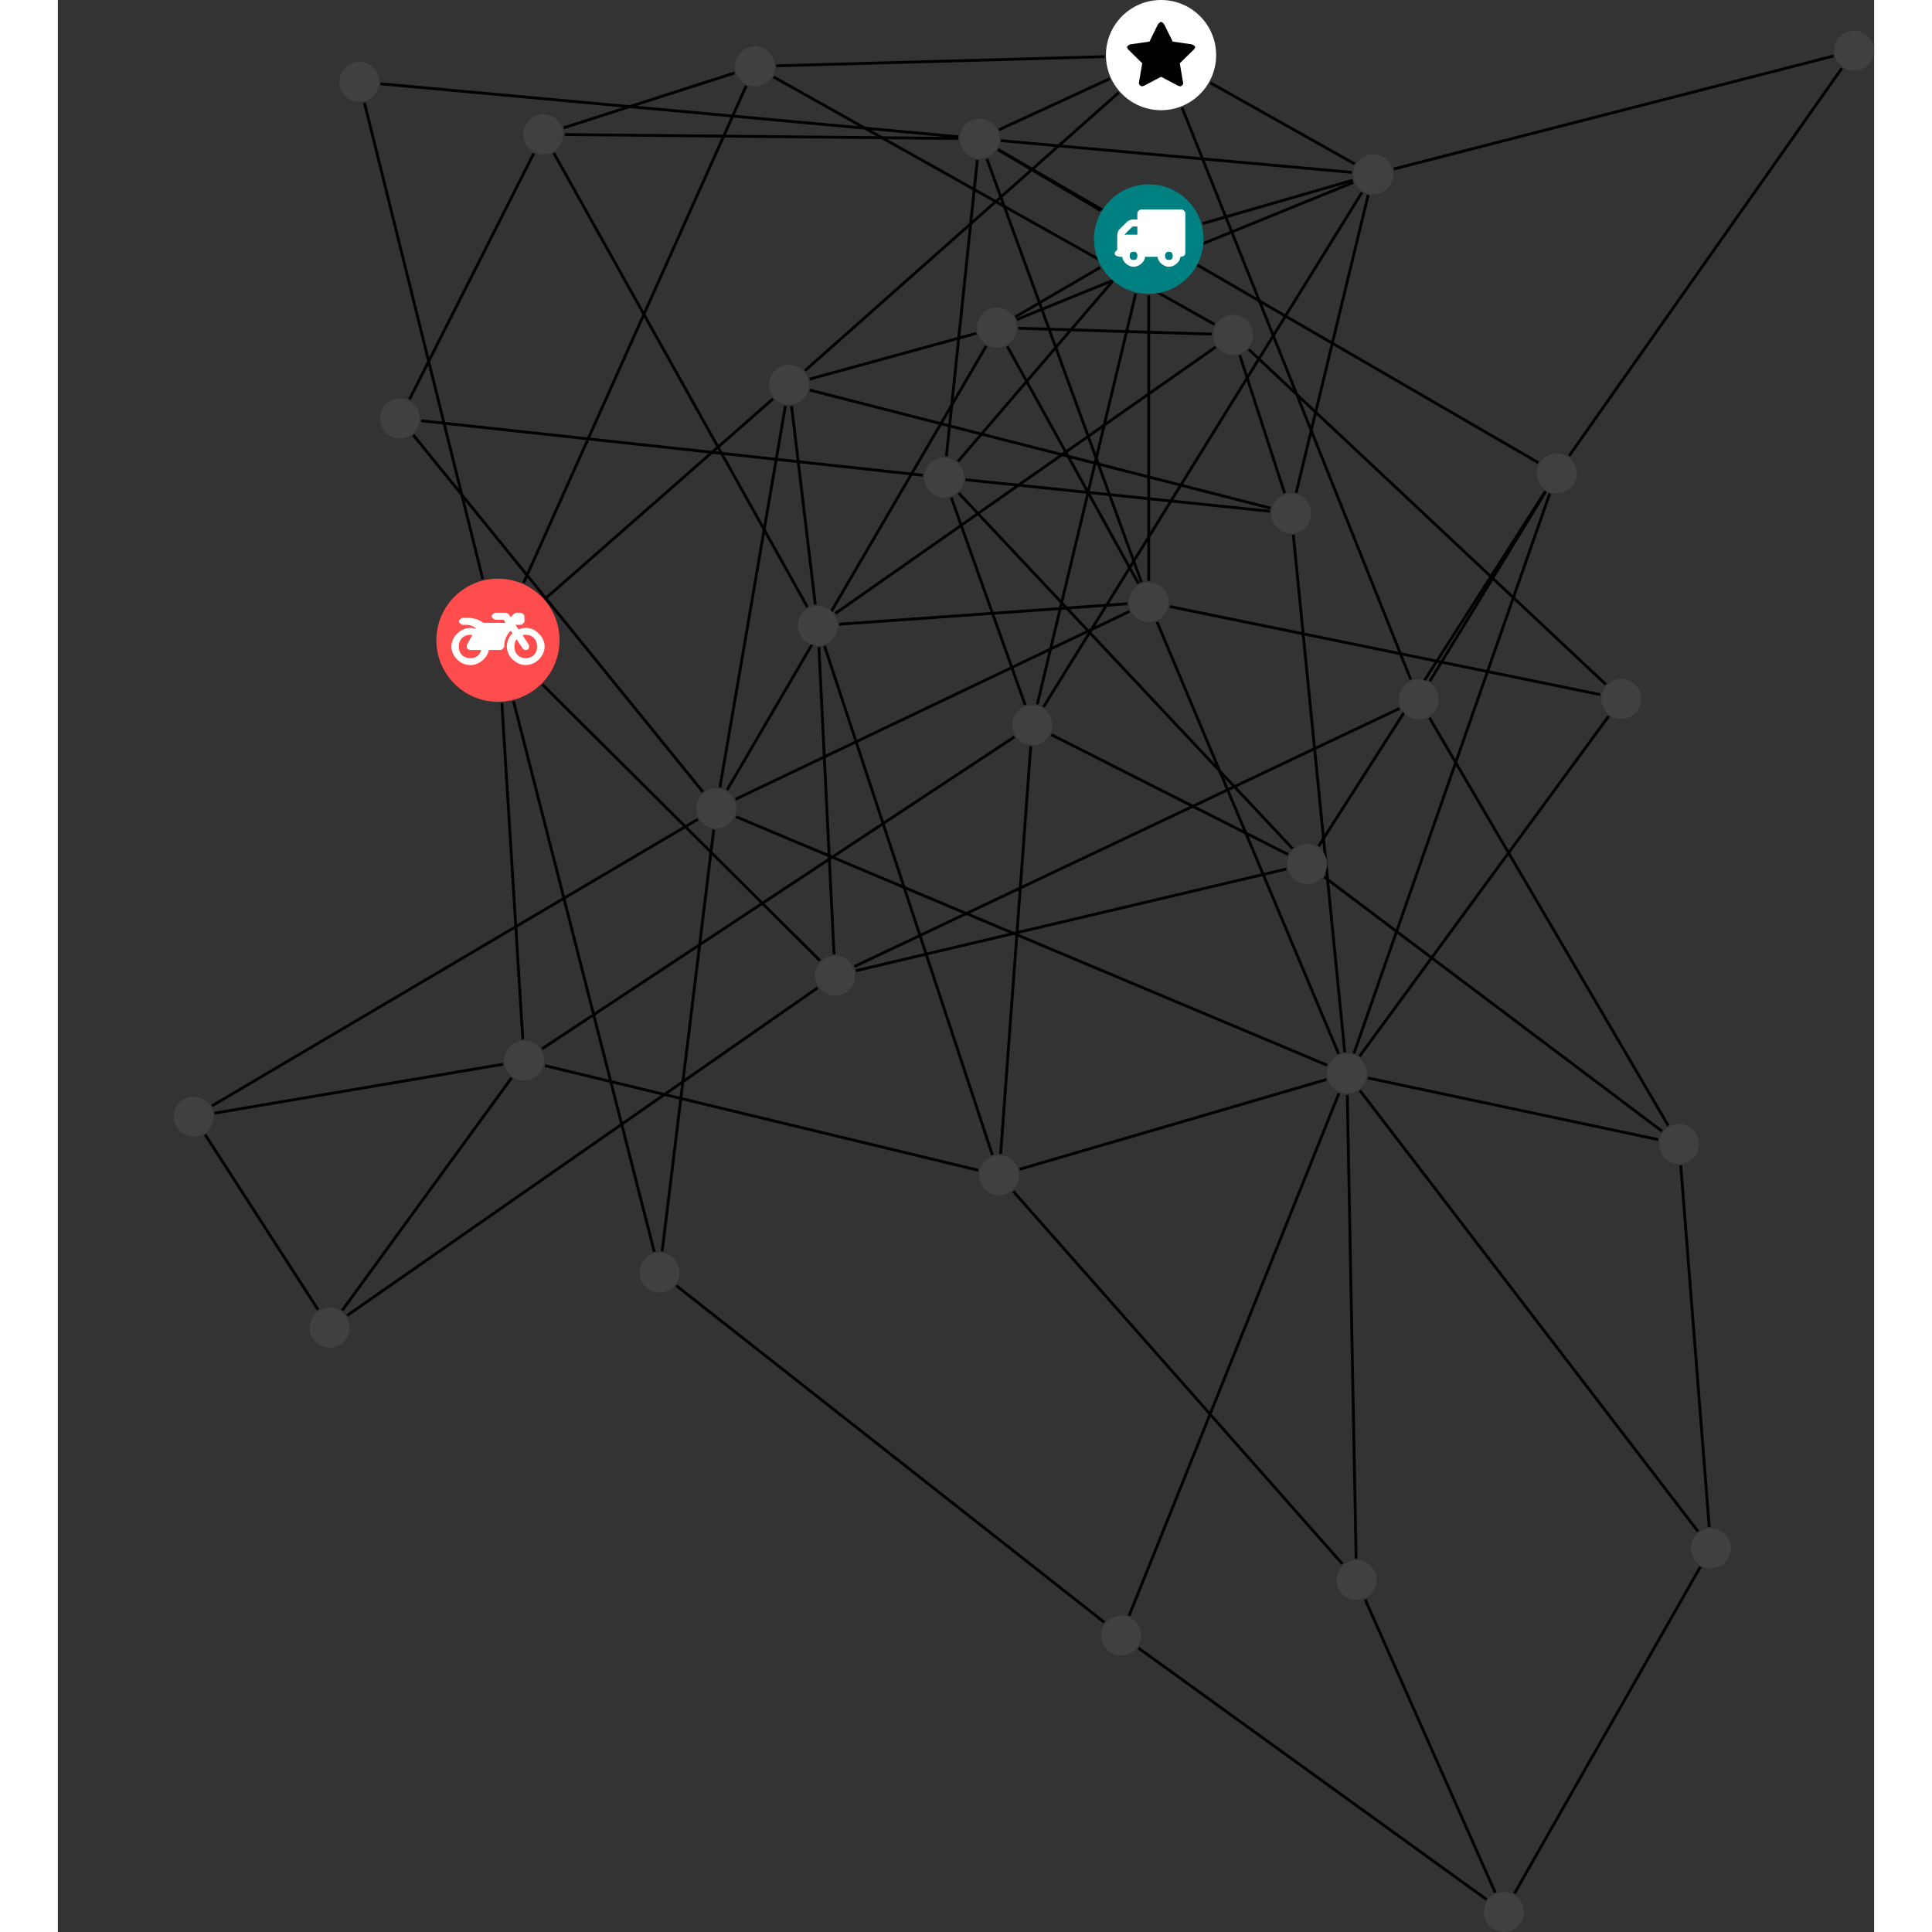 <?xml version="1.0" encoding="UTF-8"?>
<svg xmlns="http://www.w3.org/2000/svg" xmlns:xlink="http://www.w3.org/1999/xlink" width="272.627pt" height="272.627pt" viewBox="-16.332 0.000 256.295 272.627" version="1.1">
<rect x="-16.332" y="0.000" width="256.295" height="272.627" fill="#333333" stroke="none"/>
<defs>
<g>
<symbol overflow="visible" id="glyph0-0">
<path style="stroke:none;" d="M 1.422 -0.75 L 1.422 -7.922 L 3.562 -7.922 L 3.562 -0.891 L 1.422 -0.891 Z M 0.625 0 L 4.531 0 L 4.531 -8.812 L 0.438 -8.812 L 0.438 0 Z M 0.625 0 "/>
</symbol>
<symbol overflow="visible" id="glyph0-1">
<path style="stroke:none;" d="M 3.375 -0.844 C 3.375 -0.453 3.234 -0.266 2.844 -0.266 C 2.469 -0.266 2.297 -0.453 2.297 -0.844 C 2.297 -1.219 2.469 -1.422 2.844 -1.422 C 3.234 -1.422 3.375 -1.219 3.375 -0.844 Z M 1.594 -3.688 L 1.594 -3.859 C 1.594 -3.875 1.578 -3.875 1.594 -3.891 L 2.688 -4.969 C 2.703 -5 2.656 -4.984 2.688 -4.984 L 3.375 -4.984 L 3.375 -3.828 L 1.594 -3.828 Z M 8.359 -0.844 C 8.359 -0.453 8.219 -0.266 7.828 -0.266 C 7.453 -0.266 7.281 -0.453 7.281 -0.844 C 7.281 -1.219 7.453 -1.422 7.828 -1.422 C 8.219 -1.422 8.359 -1.219 8.359 -0.844 Z M 10.141 -6.891 C 10.141 -7.094 9.812 -7.391 9.609 -7.391 L 3.922 -7.391 C 3.719 -7.391 3.375 -7.094 3.375 -6.891 L 3.375 -5.969 L 2.672 -5.969 C 2.469 -5.969 2.078 -5.812 1.938 -5.672 L 0.844 -4.578 C 0.531 -4.266 0.531 -3.734 0.531 -3.328 L 0.531 -1.688 C 0.516 -1.688 0.172 -1.391 0.172 -1.203 C 0.172 -0.781 0.781 -0.703 1.062 -0.703 L 1.25 -0.703 C 1.25 -0.047 2.062 0.703 2.844 0.703 C 3.641 0.703 4.453 -0.047 4.453 -0.703 L 6.234 -0.703 C 6.234 -0.047 7.047 0.703 7.828 0.703 C 8.625 0.703 9.438 -0.047 9.438 -0.703 C 9.547 -0.703 10.141 -0.781 10.141 -1.203 Z M 10.141 -6.891 "/>
</symbol>
<symbol overflow="visible" id="glyph0-2">
<path style="stroke:none;" d="M 12.969 -2.906 C 12.844 -3.984 11.859 -5.016 10.781 -5.219 C 10.234 -5.328 9.703 -5.219 9.328 -5.031 L 8.875 -5.688 L 9.609 -5.688 C 9.812 -5.688 10.141 -5.984 10.141 -6.188 L 10.141 -6.891 C 10.141 -7.094 9.812 -7.391 9.609 -7.391 L 9.047 -7.391 C 8.969 -7.391 8.734 -7.312 8.656 -7.25 L 8.188 -6.766 L 7.891 -7.203 C 7.828 -7.281 7.594 -7.391 7.484 -7.391 L 6.078 -7.391 C 5.906 -7.391 5.547 -7.125 5.516 -6.953 C 5.484 -6.734 5.828 -6.406 6.047 -6.406 L 7.188 -6.406 L 7.484 -5.969 L 4.344 -5.969 C 4.141 -6.125 3.375 -6.672 2.141 -6.672 L 1.422 -6.672 C 1.219 -6.672 0.891 -6.375 0.891 -6.188 C 0.891 -5.984 1.219 -5.688 1.422 -5.688 L 1.781 -5.688 C 2.484 -5.688 2.906 -5.516 3.281 -5.188 L 3.25 -5.141 C 3.078 -5.188 2.797 -5.25 2.5 -5.25 C 1.109 -5.25 -0.172 -4 -0.172 -2.625 C -0.172 -1.25 1.109 0 2.5 0 C 3.75 0 4.953 -1.062 5.109 -2.141 L 6.766 -2.141 C 6.969 -2.141 7.281 -2.438 7.281 -2.625 C 7.281 -3.609 7.688 -4.391 8.219 -4.844 L 8.453 -4.5 C 7.969 -4.062 7.578 -3.203 7.672 -2.359 C 7.781 -1.172 8.969 -0.094 10.141 -0.016 C 11.703 0.094 13.156 -1.344 12.969 -2.906 Z M 2.5 -0.984 C 1.516 -0.984 0.875 -1.641 0.875 -2.625 C 0.875 -3.594 1.516 -4.281 2.5 -4.281 C 2.672 -4.281 2.844 -4.234 2.781 -4.25 L 2.047 -2.891 C 2 -2.781 2 -2.469 2.047 -2.359 C 2.125 -2.25 2.375 -2.141 2.5 -2.141 L 4.031 -2.141 C 3.891 -1.453 3.344 -0.984 2.5 -0.984 Z M 10.328 -0.984 C 9.344 -0.984 8.719 -1.641 8.719 -2.625 C 8.719 -3.109 8.859 -3.469 9.031 -3.641 L 9.906 -2.328 C 9.969 -2.219 10.203 -2.141 10.328 -2.141 C 10.391 -2.141 10.594 -2.188 10.641 -2.234 C 10.812 -2.344 10.844 -2.75 10.734 -2.922 L 9.875 -4.219 C 9.859 -4.219 10.094 -4.281 10.328 -4.281 C 11.297 -4.281 11.922 -3.594 11.922 -2.625 C 11.922 -1.641 11.297 -0.984 10.328 -0.984 Z M 10.328 -0.984 "/>
</symbol>
<symbol overflow="visible" id="glyph0-3">
<path style="stroke:none;" d="M 9.438 -5.078 C 9.438 -5.25 9.078 -5.453 8.938 -5.469 L 6.266 -5.859 L 5.078 -8.266 C 5.031 -8.375 4.75 -8.641 4.625 -8.641 C 4.5 -8.641 4.234 -8.375 4.172 -8.266 L 2.984 -5.859 L 0.312 -5.469 C 0.172 -5.453 -0.172 -5.25 -0.172 -5.078 C -0.172 -4.969 -0.062 -4.781 0.016 -4.719 L 1.969 -2.797 L 1.5 -0.062 C 1.5 -0.016 1.5 0.016 1.5 0.047 C 1.5 0.203 1.75 0.453 1.906 0.453 C 1.984 0.453 2.188 0.406 2.25 0.359 L 4.625 -0.891 L 7 0.359 C 7.062 0.406 7.266 0.453 7.344 0.453 C 7.5 0.453 7.75 0.203 7.75 0.047 C 7.75 0.016 7.75 -0.016 7.734 -0.062 L 7.266 -2.797 L 9.234 -4.719 C 9.297 -4.781 9.438 -4.969 9.438 -5.078 Z M 9.438 -5.078 "/>
</symbol>
</g>
<clipPath id="clip1">
  <path d="M 191 3 L 239.965 3 L 239.965 70 L 191 70 Z M 191 3 "/>
</clipPath>
<clipPath id="clip2">
  <path d="M 166 2 L 239.965 2 L 239.965 30 L 166 30 Z M 166 2 "/>
</clipPath>
<clipPath id="clip3">
  <path d="M 162 220 L 193 220 L 193 272.629 L 162 272.629 Z M 162 220 "/>
</clipPath>
<clipPath id="clip4">
  <path d="M 130 226 L 191 226 L 191 272.629 L 130 272.629 Z M 130 226 "/>
</clipPath>
<clipPath id="clip5">
  <path d="M 183 215 L 222 215 L 222 272.629 L 183 272.629 Z M 183 215 "/>
</clipPath>
<clipPath id="clip6">
  <path d="M 234 4 L 239.965 4 L 239.965 10 L 234 10 Z M 234 4 "/>
</clipPath>
<clipPath id="clip7">
  <path d="M 184 266 L 191 266 L 191 272.629 L 184 272.629 Z M 184 266 "/>
</clipPath>
</defs>
<g id="surface1">
<path style="fill:none;stroke-width:0.399;stroke-linecap:butt;stroke-linejoin:miter;stroke:rgb(0%,0%,0%);stroke-opacity:1;stroke-miterlimit:10;" d="M 0.001 -7.93 L 0.001 -48.223 " transform="matrix(1,0,0,-1,137.604,33.742)"/>
<path style="fill:none;stroke-width:0.399;stroke-linecap:butt;stroke-linejoin:miter;stroke:rgb(0%,0%,0%);stroke-opacity:1;stroke-miterlimit:10;" d="M -1.846 -7.711 L -15.725 -65.633 " transform="matrix(1,0,0,-1,137.604,33.742)"/>
<path style="fill:none;stroke-width:0.399;stroke-linecap:butt;stroke-linejoin:miter;stroke:rgb(0%,0%,0%);stroke-opacity:1;stroke-miterlimit:10;" d="M -5.163 -6.016 L -26.905 -31.356 " transform="matrix(1,0,0,-1,137.604,33.742)"/>
<path style="fill:none;stroke-width:0.399;stroke-linecap:butt;stroke-linejoin:miter;stroke:rgb(0%,0%,0%);stroke-opacity:1;stroke-miterlimit:10;" d="M -6.819 4.047 L -21.284 12.629 " transform="matrix(1,0,0,-1,137.604,33.742)"/>
<path style="fill:none;stroke-width:0.399;stroke-linecap:butt;stroke-linejoin:miter;stroke:rgb(0%,0%,0%);stroke-opacity:1;stroke-miterlimit:10;" d="M -6.85 -3.992 L -18.815 -10.973 " transform="matrix(1,0,0,-1,137.604,33.742)"/>
<path style="fill:none;stroke-width:0.399;stroke-linecap:butt;stroke-linejoin:miter;stroke:rgb(0%,0%,0%);stroke-opacity:1;stroke-miterlimit:10;" d="M 7.619 2.199 L 28.767 8.308 " transform="matrix(1,0,0,-1,137.604,33.742)"/>
<path style="fill:none;stroke-width:0.399;stroke-linecap:butt;stroke-linejoin:miter;stroke:rgb(0%,0%,0%);stroke-opacity:1;stroke-miterlimit:10;" d="M 12.841 -16.367 L 19.166 -35.84 " transform="matrix(1,0,0,-1,137.604,33.742)"/>
<path style="fill:none;stroke-width:0.399;stroke-linecap:butt;stroke-linejoin:miter;stroke:rgb(0%,0%,0%);stroke-opacity:1;stroke-miterlimit:10;" d="M 14.111 -15.563 L 64.482 -62.821 " transform="matrix(1,0,0,-1,137.604,33.742)"/>
<path style="fill:none;stroke-width:0.399;stroke-linecap:butt;stroke-linejoin:miter;stroke:rgb(0%,0%,0%);stroke-opacity:1;stroke-miterlimit:10;" d="M 9.275 -12.024 L -52.944 22.89 " transform="matrix(1,0,0,-1,137.604,33.742)"/>
<path style="fill:none;stroke-width:0.399;stroke-linecap:butt;stroke-linejoin:miter;stroke:rgb(0%,0%,0%);stroke-opacity:1;stroke-miterlimit:10;" d="M 9.439 -15.231 L -44.221 -52.824 " transform="matrix(1,0,0,-1,137.604,33.742)"/>
<path style="fill:none;stroke-width:0.399;stroke-linecap:butt;stroke-linejoin:miter;stroke:rgb(0%,0%,0%);stroke-opacity:1;stroke-miterlimit:10;" d="M 8.892 -13.406 L -18.405 -12.582 " transform="matrix(1,0,0,-1,137.604,33.742)"/>
<path style="fill:none;stroke-width:0.399;stroke-linecap:butt;stroke-linejoin:miter;stroke:rgb(0%,0%,0%);stroke-opacity:1;stroke-miterlimit:10;" d="M -110.682 19.262 L -93.979 -47.977 " transform="matrix(1,0,0,-1,137.604,33.742)"/>
<path style="fill:none;stroke-width:0.399;stroke-linecap:butt;stroke-linejoin:miter;stroke:rgb(0%,0%,0%);stroke-opacity:1;stroke-miterlimit:10;" d="M -108.405 21.918 L -26.881 14.445 " transform="matrix(1,0,0,-1,137.604,33.742)"/>
<path style="fill:none;stroke-width:0.399;stroke-linecap:butt;stroke-linejoin:miter;stroke:rgb(0%,0%,0%);stroke-opacity:1;stroke-miterlimit:10;" d="M -85.538 -62.871 L -46.405 -101.805 " transform="matrix(1,0,0,-1,137.604,33.742)"/>
<path style="fill:none;stroke-width:0.399;stroke-linecap:butt;stroke-linejoin:miter;stroke:rgb(0%,0%,0%);stroke-opacity:1;stroke-miterlimit:10;" d="M -89.635 -65.215 L -69.776 -142.899 " transform="matrix(1,0,0,-1,137.604,33.742)"/>
<path style="fill:none;stroke-width:0.399;stroke-linecap:butt;stroke-linejoin:miter;stroke:rgb(0%,0%,0%);stroke-opacity:1;stroke-miterlimit:10;" d="M -91.284 -65.473 L -88.327 -112.91 " transform="matrix(1,0,0,-1,137.604,33.742)"/>
<path style="fill:none;stroke-width:0.399;stroke-linecap:butt;stroke-linejoin:miter;stroke:rgb(0%,0%,0%);stroke-opacity:1;stroke-miterlimit:10;" d="M -85.159 -50.742 L -53.03 -22.543 " transform="matrix(1,0,0,-1,137.604,33.742)"/>
<path style="fill:none;stroke-width:0.399;stroke-linecap:butt;stroke-linejoin:miter;stroke:rgb(0%,0%,0%);stroke-opacity:1;stroke-miterlimit:10;" d="M -88.206 -48.492 L -56.811 21.613 " transform="matrix(1,0,0,-1,137.604,33.742)"/>
<path style="fill:none;stroke-width:0.399;stroke-linecap:butt;stroke-linejoin:miter;stroke:rgb(0%,0%,0%);stroke-opacity:1;stroke-miterlimit:10;" d="M -133.151 -126.375 L -117.221 -151.074 " transform="matrix(1,0,0,-1,137.604,33.742)"/>
<path style="fill:none;stroke-width:0.399;stroke-linecap:butt;stroke-linejoin:miter;stroke:rgb(0%,0%,0%);stroke-opacity:1;stroke-miterlimit:10;" d="M -131.811 -123.332 L -91.116 -116.43 " transform="matrix(1,0,0,-1,137.604,33.742)"/>
<path style="fill:none;stroke-width:0.399;stroke-linecap:butt;stroke-linejoin:miter;stroke:rgb(0%,0%,0%);stroke-opacity:1;stroke-miterlimit:10;" d="M -132.186 -122.305 L -63.624 -81.867 " transform="matrix(1,0,0,-1,137.604,33.742)"/>
<path style="fill:none;stroke-width:0.399;stroke-linecap:butt;stroke-linejoin:miter;stroke:rgb(0%,0%,0%);stroke-opacity:1;stroke-miterlimit:10;" d="M 1.169 -54.02 L 26.791 -114.965 " transform="matrix(1,0,0,-1,137.604,33.742)"/>
<path style="fill:none;stroke-width:0.399;stroke-linecap:butt;stroke-linejoin:miter;stroke:rgb(0%,0%,0%);stroke-opacity:1;stroke-miterlimit:10;" d="M -2.725 -52.539 L -58.299 -79.035 " transform="matrix(1,0,0,-1,137.604,33.742)"/>
<path style="fill:none;stroke-width:0.399;stroke-linecap:butt;stroke-linejoin:miter;stroke:rgb(0%,0%,0%);stroke-opacity:1;stroke-miterlimit:10;" d="M 2.955 -51.844 L 63.724 -64.278 " transform="matrix(1,0,0,-1,137.604,33.742)"/>
<path style="fill:none;stroke-width:0.399;stroke-linecap:butt;stroke-linejoin:miter;stroke:rgb(0%,0%,0%);stroke-opacity:1;stroke-miterlimit:10;" d="M -1.034 -48.403 L -22.842 11.336 " transform="matrix(1,0,0,-1,137.604,33.742)"/>
<path style="fill:none;stroke-width:0.399;stroke-linecap:butt;stroke-linejoin:miter;stroke:rgb(0%,0%,0%);stroke-opacity:1;stroke-miterlimit:10;" d="M -3.01 -51.453 L -43.682 -54.34 " transform="matrix(1,0,0,-1,137.604,33.742)"/>
<path style="fill:none;stroke-width:0.399;stroke-linecap:butt;stroke-linejoin:miter;stroke:rgb(0%,0%,0%);stroke-opacity:1;stroke-miterlimit:10;" d="M -1.459 -48.598 L -19.963 -15.133 " transform="matrix(1,0,0,-1,137.604,33.742)"/>
<path style="fill:none;stroke-width:0.399;stroke-linecap:butt;stroke-linejoin:miter;stroke:rgb(0%,0%,0%);stroke-opacity:1;stroke-miterlimit:10;" d="M 36.974 -62.145 L 4.697 18.562 " transform="matrix(1,0,0,-1,137.604,33.742)"/>
<path style="fill:none;stroke-width:0.399;stroke-linecap:butt;stroke-linejoin:miter;stroke:rgb(0%,0%,0%);stroke-opacity:1;stroke-miterlimit:10;" d="M 39.666 -62.371 L 56.005 -35.633 " transform="matrix(1,0,0,-1,137.604,33.742)"/>
<path style="fill:none;stroke-width:0.399;stroke-linecap:butt;stroke-linejoin:miter;stroke:rgb(0%,0%,0%);stroke-opacity:1;stroke-miterlimit:10;" d="M 35.365 -66.238 L -41.538 -102.645 " transform="matrix(1,0,0,-1,137.604,33.742)"/>
<path style="fill:none;stroke-width:0.399;stroke-linecap:butt;stroke-linejoin:miter;stroke:rgb(0%,0%,0%);stroke-opacity:1;stroke-miterlimit:10;" d="M 39.619 -67.551 L 73.306 -125.09 " transform="matrix(1,0,0,-1,137.604,33.742)"/>
<path style="fill:none;stroke-width:0.399;stroke-linecap:butt;stroke-linejoin:miter;stroke:rgb(0%,0%,0%);stroke-opacity:1;stroke-miterlimit:10;" d="M -4.233 20.68 L -48.502 -18.551 " transform="matrix(1,0,0,-1,137.604,33.742)"/>
<path style="fill:none;stroke-width:0.399;stroke-linecap:butt;stroke-linejoin:miter;stroke:rgb(0%,0%,0%);stroke-opacity:1;stroke-miterlimit:10;" d="M -6.237 25.746 L -52.561 24.453 " transform="matrix(1,0,0,-1,137.604,33.742)"/>
<path style="fill:none;stroke-width:0.399;stroke-linecap:butt;stroke-linejoin:miter;stroke:rgb(0%,0%,0%);stroke-opacity:1;stroke-miterlimit:10;" d="M -5.51 22.629 L -21.135 15.433 " transform="matrix(1,0,0,-1,137.604,33.742)"/>
<path style="fill:none;stroke-width:0.399;stroke-linecap:butt;stroke-linejoin:miter;stroke:rgb(0%,0%,0%);stroke-opacity:1;stroke-miterlimit:10;" d="M 8.689 22.058 L 29.037 10.625 " transform="matrix(1,0,0,-1,137.604,33.742)"/>
<path style="fill:none;stroke-width:0.399;stroke-linecap:butt;stroke-linejoin:miter;stroke:rgb(0%,0%,0%);stroke-opacity:1;stroke-miterlimit:10;" d="M -18.948 -70.231 L -85.624 -114.262 " transform="matrix(1,0,0,-1,137.604,33.742)"/>
<path style="fill:none;stroke-width:0.399;stroke-linecap:butt;stroke-linejoin:miter;stroke:rgb(0%,0%,0%);stroke-opacity:1;stroke-miterlimit:10;" d="M -16.651 -71.578 L -20.901 -129.09 " transform="matrix(1,0,0,-1,137.604,33.742)"/>
<path style="fill:none;stroke-width:0.399;stroke-linecap:butt;stroke-linejoin:miter;stroke:rgb(0%,0%,0%);stroke-opacity:1;stroke-miterlimit:10;" d="M -17.444 -65.727 L -27.858 -36.488 " transform="matrix(1,0,0,-1,137.604,33.742)"/>
<path style="fill:none;stroke-width:0.399;stroke-linecap:butt;stroke-linejoin:miter;stroke:rgb(0%,0%,0%);stroke-opacity:1;stroke-miterlimit:10;" d="M -13.737 -69.934 L 19.654 -86.832 " transform="matrix(1,0,0,-1,137.604,33.742)"/>
<path style="fill:none;stroke-width:0.399;stroke-linecap:butt;stroke-linejoin:miter;stroke:rgb(0%,0%,0%);stroke-opacity:1;stroke-miterlimit:10;" d="M -14.842 -66.004 L 30.08 6.582 " transform="matrix(1,0,0,-1,137.604,33.742)"/>
<g clip-path="url(#clip1)" clip-rule="nonzero">
<path style="fill:none;stroke-width:0.399;stroke-linecap:butt;stroke-linejoin:miter;stroke:rgb(0%,0%,0%);stroke-opacity:1;stroke-miterlimit:10;" d="M 59.318 -30.586 L 97.806 24.121 " transform="matrix(1,0,0,-1,137.604,33.742)"/>
</g>
<path style="fill:none;stroke-width:0.399;stroke-linecap:butt;stroke-linejoin:miter;stroke:rgb(0%,0%,0%);stroke-opacity:1;stroke-miterlimit:10;" d="M 56.584 -35.906 L 28.959 -114.899 " transform="matrix(1,0,0,-1,137.604,33.742)"/>
<path style="fill:none;stroke-width:0.399;stroke-linecap:butt;stroke-linejoin:miter;stroke:rgb(0%,0%,0%);stroke-opacity:1;stroke-miterlimit:10;" d="M 54.97 -31.543 L -21.268 12.656 " transform="matrix(1,0,0,-1,137.604,33.742)"/>
<path style="fill:none;stroke-width:0.399;stroke-linecap:butt;stroke-linejoin:miter;stroke:rgb(0%,0%,0%);stroke-opacity:1;stroke-miterlimit:10;" d="M 55.955 -35.598 L 23.974 -85.653 " transform="matrix(1,0,0,-1,137.604,33.742)"/>
<g clip-path="url(#clip2)" clip-rule="nonzero">
<path style="fill:none;stroke-width:0.399;stroke-linecap:butt;stroke-linejoin:miter;stroke:rgb(0%,0%,0%);stroke-opacity:1;stroke-miterlimit:10;" d="M 96.619 25.84 L 34.591 9.898 " transform="matrix(1,0,0,-1,137.604,33.742)"/>
</g>
<g clip-path="url(#clip3)" clip-rule="nonzero">
<path style="fill:none;stroke-width:0.399;stroke-linecap:butt;stroke-linejoin:miter;stroke:rgb(0%,0%,0%);stroke-opacity:1;stroke-miterlimit:10;" d="M 48.888 -233.313 L 30.544 -191.969 " transform="matrix(1,0,0,-1,137.604,33.742)"/>
</g>
<g clip-path="url(#clip4)" clip-rule="nonzero">
<path style="fill:none;stroke-width:0.399;stroke-linecap:butt;stroke-linejoin:miter;stroke:rgb(0%,0%,0%);stroke-opacity:1;stroke-miterlimit:10;" d="M 47.669 -234.301 L -1.448 -198.821 " transform="matrix(1,0,0,-1,137.604,33.742)"/>
</g>
<g clip-path="url(#clip5)" clip-rule="nonzero">
<path style="fill:none;stroke-width:0.399;stroke-linecap:butt;stroke-linejoin:miter;stroke:rgb(0%,0%,0%);stroke-opacity:1;stroke-miterlimit:10;" d="M 51.607 -233.446 L 77.837 -187.356 " transform="matrix(1,0,0,-1,137.604,33.742)"/>
</g>
<path style="fill:none;stroke-width:0.399;stroke-linecap:butt;stroke-linejoin:miter;stroke:rgb(0%,0%,0%);stroke-opacity:1;stroke-miterlimit:10;" d="M -46.741 -105.66 L -113.112 -151.887 " transform="matrix(1,0,0,-1,137.604,33.742)"/>
<path style="fill:none;stroke-width:0.399;stroke-linecap:butt;stroke-linejoin:miter;stroke:rgb(0%,0%,0%);stroke-opacity:1;stroke-miterlimit:10;" d="M -44.413 -100.922 L -46.545 -57.571 " transform="matrix(1,0,0,-1,137.604,33.742)"/>
<path style="fill:none;stroke-width:0.399;stroke-linecap:butt;stroke-linejoin:miter;stroke:rgb(0%,0%,0%);stroke-opacity:1;stroke-miterlimit:10;" d="M -41.331 -103.238 L 19.412 -88.887 " transform="matrix(1,0,0,-1,137.604,33.742)"/>
<path style="fill:none;stroke-width:0.399;stroke-linecap:butt;stroke-linejoin:miter;stroke:rgb(0%,0%,0%);stroke-opacity:1;stroke-miterlimit:10;" d="M -113.811 -151.172 L -89.916 -118.363 " transform="matrix(1,0,0,-1,137.604,33.742)"/>
<path style="fill:none;stroke-width:0.399;stroke-linecap:butt;stroke-linejoin:miter;stroke:rgb(0%,0%,0%);stroke-opacity:1;stroke-miterlimit:10;" d="M -68.663 -142.828 L -61.389 -83.332 " transform="matrix(1,0,0,-1,137.604,33.742)"/>
<path style="fill:none;stroke-width:0.399;stroke-linecap:butt;stroke-linejoin:miter;stroke:rgb(0%,0%,0%);stroke-opacity:1;stroke-miterlimit:10;" d="M -66.655 -147.688 L -6.268 -195.188 " transform="matrix(1,0,0,-1,137.604,33.742)"/>
<path style="fill:none;stroke-width:0.399;stroke-linecap:butt;stroke-linejoin:miter;stroke:rgb(0%,0%,0%);stroke-opacity:1;stroke-miterlimit:10;" d="M 71.876 -127.067 L 30.912 -118.371 " transform="matrix(1,0,0,-1,137.604,33.742)"/>
<path style="fill:none;stroke-width:0.399;stroke-linecap:butt;stroke-linejoin:miter;stroke:rgb(0%,0%,0%);stroke-opacity:1;stroke-miterlimit:10;" d="M 75.068 -130.703 L 79.091 -181.727 " transform="matrix(1,0,0,-1,137.604,33.742)"/>
<path style="fill:none;stroke-width:0.399;stroke-linecap:butt;stroke-linejoin:miter;stroke:rgb(0%,0%,0%);stroke-opacity:1;stroke-miterlimit:10;" d="M 72.419 -125.879 L 24.759 -90.008 " transform="matrix(1,0,0,-1,137.604,33.742)"/>
<path style="fill:none;stroke-width:0.399;stroke-linecap:butt;stroke-linejoin:miter;stroke:rgb(0%,0%,0%);stroke-opacity:1;stroke-miterlimit:10;" d="M 27.662 -114.742 L 20.396 -41.715 " transform="matrix(1,0,0,-1,137.604,33.742)"/>
<path style="fill:none;stroke-width:0.399;stroke-linecap:butt;stroke-linejoin:miter;stroke:rgb(0%,0%,0%);stroke-opacity:1;stroke-miterlimit:10;" d="M 25.064 -118.594 L -18.225 -131.254 " transform="matrix(1,0,0,-1,137.604,33.742)"/>
<path style="fill:none;stroke-width:0.399;stroke-linecap:butt;stroke-linejoin:miter;stroke:rgb(0%,0%,0%);stroke-opacity:1;stroke-miterlimit:10;" d="M 25.177 -116.574 L -58.241 -81.504 " transform="matrix(1,0,0,-1,137.604,33.742)"/>
<path style="fill:none;stroke-width:0.399;stroke-linecap:butt;stroke-linejoin:miter;stroke:rgb(0%,0%,0%);stroke-opacity:1;stroke-miterlimit:10;" d="M 29.744 -115.313 L 64.9 -67.317 " transform="matrix(1,0,0,-1,137.604,33.742)"/>
<path style="fill:none;stroke-width:0.399;stroke-linecap:butt;stroke-linejoin:miter;stroke:rgb(0%,0%,0%);stroke-opacity:1;stroke-miterlimit:10;" d="M 28.017 -120.762 L 29.263 -186.196 " transform="matrix(1,0,0,-1,137.604,33.742)"/>
<path style="fill:none;stroke-width:0.399;stroke-linecap:butt;stroke-linejoin:miter;stroke:rgb(0%,0%,0%);stroke-opacity:1;stroke-miterlimit:10;" d="M 26.837 -120.547 L -2.772 -194.254 " transform="matrix(1,0,0,-1,137.604,33.742)"/>
<path style="fill:none;stroke-width:0.399;stroke-linecap:butt;stroke-linejoin:miter;stroke:rgb(0%,0%,0%);stroke-opacity:1;stroke-miterlimit:10;" d="M 29.798 -120.141 L 77.494 -182.34 " transform="matrix(1,0,0,-1,137.604,33.742)"/>
<path style="fill:none;stroke-width:0.399;stroke-linecap:butt;stroke-linejoin:miter;stroke:rgb(0%,0%,0%);stroke-opacity:1;stroke-miterlimit:10;" d="M -85.206 -116.633 L -24.057 -131.395 " transform="matrix(1,0,0,-1,137.604,33.742)"/>
<path style="fill:none;stroke-width:0.399;stroke-linecap:butt;stroke-linejoin:miter;stroke:rgb(0%,0%,0%);stroke-opacity:1;stroke-miterlimit:10;" d="M 17.173 -37.961 L -47.838 -21.301 " transform="matrix(1,0,0,-1,137.604,33.742)"/>
<path style="fill:none;stroke-width:0.399;stroke-linecap:butt;stroke-linejoin:miter;stroke:rgb(0%,0%,0%);stroke-opacity:1;stroke-miterlimit:10;" d="M 17.095 -38.403 L -25.87 -33.953 " transform="matrix(1,0,0,-1,137.604,33.742)"/>
<path style="fill:none;stroke-width:0.399;stroke-linecap:butt;stroke-linejoin:miter;stroke:rgb(0%,0%,0%);stroke-opacity:1;stroke-miterlimit:10;" d="M 20.806 -35.778 L 30.959 6.215 " transform="matrix(1,0,0,-1,137.604,33.742)"/>
<path style="fill:none;stroke-width:0.399;stroke-linecap:butt;stroke-linejoin:miter;stroke:rgb(0%,0%,0%);stroke-opacity:1;stroke-miterlimit:10;" d="M -19.124 -134.363 L 27.322 -186.949 " transform="matrix(1,0,0,-1,137.604,33.742)"/>
<path style="fill:none;stroke-width:0.399;stroke-linecap:butt;stroke-linejoin:miter;stroke:rgb(0%,0%,0%);stroke-opacity:1;stroke-miterlimit:10;" d="M -22.065 -129.235 L -45.749 -57.422 " transform="matrix(1,0,0,-1,137.604,33.742)"/>
<path style="fill:none;stroke-width:0.399;stroke-linecap:butt;stroke-linejoin:miter;stroke:rgb(0%,0%,0%);stroke-opacity:1;stroke-miterlimit:10;" d="M -60.514 -77.363 L -51.272 -23.528 " transform="matrix(1,0,0,-1,137.604,33.742)"/>
<path style="fill:none;stroke-width:0.399;stroke-linecap:butt;stroke-linejoin:miter;stroke:rgb(0%,0%,0%);stroke-opacity:1;stroke-miterlimit:10;" d="M -59.502 -77.731 L -22.944 -15.098 " transform="matrix(1,0,0,-1,137.604,33.742)"/>
<path style="fill:none;stroke-width:0.399;stroke-linecap:butt;stroke-linejoin:miter;stroke:rgb(0%,0%,0%);stroke-opacity:1;stroke-miterlimit:10;" d="M -62.924 -77.992 L -103.776 -27.649 " transform="matrix(1,0,0,-1,137.604,33.742)"/>
<path style="fill:none;stroke-width:0.399;stroke-linecap:butt;stroke-linejoin:miter;stroke:rgb(0%,0%,0%);stroke-opacity:1;stroke-miterlimit:10;" d="M -50.405 -23.547 L -47.053 -51.559 " transform="matrix(1,0,0,-1,137.604,33.742)"/>
<path style="fill:none;stroke-width:0.399;stroke-linecap:butt;stroke-linejoin:miter;stroke:rgb(0%,0%,0%);stroke-opacity:1;stroke-miterlimit:10;" d="M -47.854 -19.754 L -24.334 -13.293 " transform="matrix(1,0,0,-1,137.604,33.742)"/>
<path style="fill:none;stroke-width:0.399;stroke-linecap:butt;stroke-linejoin:miter;stroke:rgb(0%,0%,0%);stroke-opacity:1;stroke-miterlimit:10;" d="M -82.553 15.707 L -58.452 23.445 " transform="matrix(1,0,0,-1,137.604,33.742)"/>
<path style="fill:none;stroke-width:0.399;stroke-linecap:butt;stroke-linejoin:miter;stroke:rgb(0%,0%,0%);stroke-opacity:1;stroke-miterlimit:10;" d="M -82.409 14.754 L -26.893 14.199 " transform="matrix(1,0,0,-1,137.604,33.742)"/>
<path style="fill:none;stroke-width:0.399;stroke-linecap:butt;stroke-linejoin:miter;stroke:rgb(0%,0%,0%);stroke-opacity:1;stroke-miterlimit:10;" d="M -83.956 12.148 L -48.166 -51.922 " transform="matrix(1,0,0,-1,137.604,33.742)"/>
<path style="fill:none;stroke-width:0.399;stroke-linecap:butt;stroke-linejoin:miter;stroke:rgb(0%,0%,0%);stroke-opacity:1;stroke-miterlimit:10;" d="M -86.788 12.09 L -104.319 -22.61 " transform="matrix(1,0,0,-1,137.604,33.742)"/>
<path style="fill:none;stroke-width:0.399;stroke-linecap:butt;stroke-linejoin:miter;stroke:rgb(0%,0%,0%);stroke-opacity:1;stroke-miterlimit:10;" d="M -28.557 -30.645 L -24.19 11.168 " transform="matrix(1,0,0,-1,137.604,33.742)"/>
<path style="fill:none;stroke-width:0.399;stroke-linecap:butt;stroke-linejoin:miter;stroke:rgb(0%,0%,0%);stroke-opacity:1;stroke-miterlimit:10;" d="M -26.807 -35.844 L 20.283 -85.996 " transform="matrix(1,0,0,-1,137.604,33.742)"/>
<path style="fill:none;stroke-width:0.399;stroke-linecap:butt;stroke-linejoin:miter;stroke:rgb(0%,0%,0%);stroke-opacity:1;stroke-miterlimit:10;" d="M -31.87 -33.321 L -102.678 -25.629 " transform="matrix(1,0,0,-1,137.604,33.742)"/>
<path style="fill:none;stroke-width:0.399;stroke-linecap:butt;stroke-linejoin:miter;stroke:rgb(0%,0%,0%);stroke-opacity:1;stroke-miterlimit:10;" d="M -20.874 13.898 L 28.662 9.418 " transform="matrix(1,0,0,-1,137.604,33.742)"/>
<path style="fill:none;stroke-width:0.399;stroke-linecap:butt;stroke-linejoin:miter;stroke:rgb(0%,0%,0%);stroke-opacity:1;stroke-miterlimit:10;" d="M -18.627 -11.352 L 28.873 8.008 " transform="matrix(1,0,0,-1,137.604,33.742)"/>
<path style=" stroke:none;fill-rule:nonzero;fill:rgb(0%,50%,50%);fill-opacity:1;" d="M 145.332 33.742 C 145.332 29.473 141.871 26.012 137.605 26.012 C 133.336 26.012 129.875 29.473 129.875 33.742 C 129.875 38.012 133.336 41.469 137.605 41.469 C 141.871 41.469 145.332 38.012 145.332 33.742 Z M 145.332 33.742 "/>
<g style="fill:rgb(100%,100%,100%);fill-opacity:1;">
  <use xlink:href="#glyph0-1" x="132.622" y="36.945"/>
</g>
<path style=" stroke:none;fill-rule:nonzero;fill:rgb(25%,25%,25%);fill-opacity:1;" d="M 152.328 47.242 C 152.328 45.684 151.07 44.422 149.512 44.422 C 147.957 44.422 146.695 45.684 146.695 47.242 C 146.695 48.797 147.957 50.059 149.512 50.059 C 151.07 50.059 152.328 48.797 152.328 47.242 Z M 152.328 47.242 "/>
<path style=" stroke:none;fill-rule:nonzero;fill:rgb(25%,25%,25%);fill-opacity:1;" d="M 29.012 11.551 C 29.012 9.996 27.75 8.734 26.195 8.734 C 24.637 8.734 23.375 9.996 23.375 11.551 C 23.375 13.105 24.637 14.367 26.195 14.367 C 27.75 14.367 29.012 13.105 29.012 11.551 Z M 29.012 11.551 "/>
<path style=" stroke:none;fill-rule:nonzero;fill:rgb(100%,29.999%,29.999%);fill-opacity:1;" d="M 54.457 90.344 C 54.457 85.547 50.566 81.66 45.77 81.66 C 40.973 81.66 37.082 85.547 37.082 90.344 C 37.082 95.145 40.973 99.031 45.77 99.031 C 50.566 99.031 54.457 95.145 54.457 90.344 Z M 54.457 90.344 "/>
<g style="fill:rgb(100%,100%,100%);fill-opacity:1;">
  <use xlink:href="#glyph0-2" x="39.368" y="93.857"/>
</g>
<path style=" stroke:none;fill-rule:nonzero;fill:rgb(25%,25%,25%);fill-opacity:1;" d="M 5.637 157.578 C 5.637 156.023 4.375 154.762 2.816 154.762 C 1.262 154.762 0 156.023 0 157.578 C 0 159.137 1.262 160.398 2.816 160.398 C 4.375 160.398 5.637 159.137 5.637 157.578 Z M 5.637 157.578 "/>
<path style=" stroke:none;fill-rule:nonzero;fill:rgb(25%,25%,25%);fill-opacity:1;" d="M 140.422 84.98 C 140.422 83.426 139.16 82.164 137.605 82.164 C 136.047 82.164 134.785 83.426 134.785 84.98 C 134.785 86.539 136.047 87.801 137.605 87.801 C 139.16 87.801 140.422 86.539 140.422 84.98 Z M 140.422 84.98 "/>
<path style=" stroke:none;fill-rule:nonzero;fill:rgb(25%,25%,25%);fill-opacity:1;" d="M 178.516 98.688 C 178.516 97.133 177.254 95.871 175.695 95.871 C 174.141 95.871 172.879 97.133 172.879 98.688 C 172.879 100.246 174.141 101.508 175.695 101.508 C 177.254 101.508 178.516 100.246 178.516 98.688 Z M 178.516 98.688 "/>
<path style=" stroke:none;fill-rule:nonzero;fill:rgb(100%,100%,100%);fill-opacity:1;" d="M 147.113 7.777 C 147.113 3.48 143.633 0 139.34 0 C 135.043 0 131.562 3.48 131.562 7.777 C 131.562 12.07 135.043 15.551 139.34 15.551 C 143.633 15.551 147.113 12.07 147.113 7.777 Z M 147.113 7.777 "/>
<g style="fill:rgb(0%,0%,0%);fill-opacity:1;">
  <use xlink:href="#glyph0-3" x="134.716" y="11.726"/>
</g>
<path style=" stroke:none;fill-rule:nonzero;fill:rgb(25%,25%,25%);fill-opacity:1;" d="M 123.992 102.312 C 123.992 100.754 122.73 99.492 121.176 99.492 C 119.617 99.492 118.355 100.754 118.355 102.312 C 118.355 103.867 119.617 105.129 121.176 105.129 C 122.73 105.129 123.992 103.867 123.992 102.312 Z M 123.992 102.312 "/>
<path style=" stroke:none;fill-rule:nonzero;fill:rgb(25%,25%,25%);fill-opacity:1;" d="M 198 66.797 C 198 65.242 196.738 63.98 195.184 63.98 C 193.625 63.98 192.363 65.242 192.363 66.797 C 192.363 68.355 193.625 69.617 195.184 69.617 C 196.738 69.617 198 68.355 198 66.797 Z M 198 66.797 "/>
<g clip-path="url(#clip6)" clip-rule="nonzero">
<path style=" stroke:none;fill-rule:nonzero;fill:rgb(25%,25%,25%);fill-opacity:1;" d="M 239.965 7.152 C 239.965 5.598 238.703 4.336 237.145 4.336 C 235.59 4.336 234.328 5.598 234.328 7.152 C 234.328 8.711 235.59 9.973 237.145 9.973 C 238.703 9.973 239.965 8.711 239.965 7.152 Z M 239.965 7.152 "/>
</g>
<g clip-path="url(#clip7)" clip-rule="nonzero">
<path style=" stroke:none;fill-rule:nonzero;fill:rgb(25%,25%,25%);fill-opacity:1;" d="M 190.535 269.809 C 190.535 268.254 189.273 266.992 187.719 266.992 C 186.16 266.992 184.898 268.254 184.898 269.809 C 184.898 271.367 186.16 272.629 187.719 272.629 C 189.273 272.629 190.535 271.367 190.535 269.809 Z M 190.535 269.809 "/>
</g>
<path style=" stroke:none;fill-rule:nonzero;fill:rgb(25%,25%,25%);fill-opacity:1;" d="M 96.156 137.676 C 96.156 136.117 94.895 134.855 93.34 134.855 C 91.781 134.855 90.52 136.117 90.52 137.676 C 90.52 139.23 91.781 140.492 93.34 140.492 C 94.895 140.492 96.156 139.23 96.156 137.676 Z M 96.156 137.676 "/>
<path style=" stroke:none;fill-rule:nonzero;fill:rgb(25%,25%,25%);fill-opacity:1;" d="M 24.836 187.352 C 24.836 185.793 23.574 184.531 22.02 184.531 C 20.461 184.531 19.199 185.793 19.199 187.352 C 19.199 188.906 20.461 190.168 22.02 190.168 C 23.574 190.168 24.836 188.906 24.836 187.352 Z M 24.836 187.352 "/>
<path style=" stroke:none;fill-rule:nonzero;fill:rgb(25%,25%,25%);fill-opacity:1;" d="M 71.395 179.566 C 71.395 178.008 70.133 176.746 68.578 176.746 C 67.023 176.746 65.762 178.008 65.762 179.566 C 65.762 181.121 67.023 182.383 68.578 182.383 C 70.133 182.383 71.395 181.121 71.395 179.566 Z M 71.395 179.566 "/>
<path style=" stroke:none;fill-rule:nonzero;fill:rgb(25%,25%,25%);fill-opacity:1;" d="M 215.25 161.434 C 215.25 159.879 213.988 158.617 212.434 158.617 C 210.875 158.617 209.613 159.879 209.613 161.434 C 209.613 162.992 210.875 164.254 212.434 164.254 C 213.988 164.254 215.25 162.992 215.25 161.434 Z M 215.25 161.434 "/>
<path style=" stroke:none;fill-rule:nonzero;fill:rgb(25%,25%,25%);fill-opacity:1;" d="M 168.383 151.488 C 168.383 149.93 167.121 148.668 165.562 148.668 C 164.008 148.668 162.746 149.93 162.746 151.488 C 162.746 153.043 164.008 154.305 165.562 154.305 C 167.121 154.305 168.383 153.043 168.383 151.488 Z M 168.383 151.488 "/>
<path style=" stroke:none;fill-rule:nonzero;fill:rgb(25%,25%,25%);fill-opacity:1;" d="M 52.281 149.664 C 52.281 148.109 51.02 146.848 49.465 146.848 C 47.906 146.848 46.645 148.109 46.645 149.664 C 46.645 151.219 47.906 152.48 49.465 152.48 C 51.02 152.48 52.281 151.219 52.281 149.664 Z M 52.281 149.664 "/>
<path style=" stroke:none;fill-rule:nonzero;fill:rgb(25%,25%,25%);fill-opacity:1;" d="M 160.52 72.453 C 160.52 70.898 159.258 69.637 157.703 69.637 C 156.145 69.637 154.883 70.898 154.883 72.453 C 154.883 74.012 156.145 75.273 157.703 75.273 C 159.258 75.273 160.52 74.012 160.52 72.453 Z M 160.52 72.453 "/>
<path style=" stroke:none;fill-rule:nonzero;fill:rgb(25%,25%,25%);fill-opacity:1;" d="M 119.301 165.844 C 119.301 164.285 118.039 163.023 116.48 163.023 C 114.926 163.023 113.664 164.285 113.664 165.844 C 113.664 167.398 114.926 168.66 116.48 168.66 C 118.039 168.66 119.301 167.398 119.301 165.844 Z M 119.301 165.844 "/>
<path style=" stroke:none;fill-rule:nonzero;fill:rgb(25%,25%,25%);fill-opacity:1;" d="M 79.398 114.078 C 79.398 112.52 78.137 111.258 76.582 111.258 C 75.023 111.258 73.762 112.52 73.762 114.078 C 73.762 115.633 75.023 116.895 76.582 116.895 C 78.137 116.895 79.398 115.633 79.398 114.078 Z M 79.398 114.078 "/>
<path style=" stroke:none;fill-rule:nonzero;fill:rgb(25%,25%,25%);fill-opacity:1;" d="M 89.66 54.293 C 89.66 52.738 88.398 51.477 86.844 51.477 C 85.285 51.477 84.023 52.738 84.023 54.293 C 84.023 55.852 85.285 57.113 86.844 57.113 C 88.398 57.113 89.66 55.852 89.66 54.293 Z M 89.66 54.293 "/>
<path style=" stroke:none;fill-rule:nonzero;fill:rgb(25%,25%,25%);fill-opacity:1;" d="M 207.102 98.625 C 207.102 97.07 205.84 95.809 204.285 95.809 C 202.73 95.809 201.469 97.07 201.469 98.625 C 201.469 100.184 202.73 101.445 204.285 101.445 C 205.84 101.445 207.102 100.184 207.102 98.625 Z M 207.102 98.625 "/>
<path style=" stroke:none;fill-rule:nonzero;fill:rgb(25%,25%,25%);fill-opacity:1;" d="M 54.996 18.961 C 54.996 17.402 53.734 16.141 52.18 16.141 C 50.621 16.141 49.359 17.402 49.359 18.961 C 49.359 20.516 50.621 21.777 52.18 21.777 C 53.734 21.777 54.996 20.516 54.996 18.961 Z M 54.996 18.961 "/>
<path style=" stroke:none;fill-rule:nonzero;fill:rgb(25%,25%,25%);fill-opacity:1;" d="M 84.844 9.375 C 84.844 7.816 83.582 6.555 82.027 6.555 C 80.469 6.555 79.207 7.816 79.207 9.375 C 79.207 10.93 80.469 12.191 82.027 12.191 C 83.582 12.191 84.844 10.93 84.844 9.375 Z M 84.844 9.375 "/>
<path style=" stroke:none;fill-rule:nonzero;fill:rgb(25%,25%,25%);fill-opacity:1;" d="M 111.551 67.387 C 111.551 65.828 110.289 64.566 108.734 64.566 C 107.176 64.566 105.914 65.828 105.914 67.387 C 105.914 68.941 107.176 70.203 108.734 70.203 C 110.289 70.203 111.551 68.941 111.551 67.387 Z M 111.551 67.387 "/>
<path style=" stroke:none;fill-rule:nonzero;fill:rgb(25%,25%,25%);fill-opacity:1;" d="M 169.742 222.949 C 169.742 221.395 168.48 220.133 166.922 220.133 C 165.367 220.133 164.105 221.395 164.105 222.949 C 164.105 224.508 165.367 225.77 166.922 225.77 C 168.48 225.77 169.742 224.508 169.742 222.949 Z M 169.742 222.949 "/>
<path style=" stroke:none;fill-rule:nonzero;fill:rgb(25%,25%,25%);fill-opacity:1;" d="M 116.547 19.57 C 116.547 18.016 115.285 16.754 113.727 16.754 C 112.172 16.754 110.91 18.016 110.91 19.57 C 110.91 21.129 112.172 22.391 113.727 22.391 C 115.285 22.391 116.547 21.129 116.547 19.57 Z M 116.547 19.57 "/>
<path style=" stroke:none;fill-rule:nonzero;fill:rgb(25%,25%,25%);fill-opacity:1;" d="M 136.527 230.793 C 136.527 229.238 135.266 227.977 133.707 227.977 C 132.152 227.977 130.891 229.238 130.891 230.793 C 130.891 232.352 132.152 233.613 133.707 233.613 C 135.266 233.613 136.527 232.352 136.527 230.793 Z M 136.527 230.793 "/>
<path style=" stroke:none;fill-rule:nonzero;fill:rgb(25%,25%,25%);fill-opacity:1;" d="M 93.73 88.297 C 93.73 86.742 92.469 85.48 90.91 85.48 C 89.355 85.48 88.094 86.742 88.094 88.297 C 88.094 89.852 89.355 91.113 90.91 91.113 C 92.469 91.113 93.73 89.852 93.73 88.297 Z M 93.73 88.297 "/>
<path style=" stroke:none;fill-rule:nonzero;fill:rgb(25%,25%,25%);fill-opacity:1;" d="M 219.75 218.477 C 219.75 216.918 218.488 215.656 216.934 215.656 C 215.375 215.656 214.113 216.918 214.113 218.477 C 214.113 220.031 215.375 221.293 216.934 221.293 C 218.488 221.293 219.75 220.031 219.75 218.477 Z M 219.75 218.477 "/>
<path style=" stroke:none;fill-rule:nonzero;fill:rgb(25%,25%,25%);fill-opacity:1;" d="M 162.77 121.938 C 162.77 120.379 161.508 119.117 159.949 119.117 C 158.395 119.117 157.133 120.379 157.133 121.938 C 157.133 123.492 158.395 124.754 159.949 124.754 C 161.508 124.754 162.77 123.492 162.77 121.938 Z M 162.77 121.938 "/>
<path style=" stroke:none;fill-rule:nonzero;fill:rgb(25%,25%,25%);fill-opacity:1;" d="M 119 46.234 C 119 44.676 117.738 43.414 116.18 43.414 C 114.625 43.414 113.363 44.676 113.363 46.234 C 113.363 47.789 114.625 49.051 116.18 49.051 C 117.738 49.051 119 47.789 119 46.234 Z M 119 46.234 "/>
<path style=" stroke:none;fill-rule:nonzero;fill:rgb(25%,25%,25%);fill-opacity:1;" d="M 172.09 24.598 C 172.09 23.039 170.828 21.777 169.27 21.777 C 167.715 21.777 166.453 23.039 166.453 24.598 C 166.453 26.152 167.715 27.414 169.27 27.414 C 170.828 27.414 172.09 26.152 172.09 24.598 Z M 172.09 24.598 "/>
<path style=" stroke:none;fill-rule:nonzero;fill:rgb(25%,25%,25%);fill-opacity:1;" d="M 34.746 59.047 C 34.746 57.488 33.484 56.227 31.926 56.227 C 30.371 56.227 29.109 57.488 29.109 59.047 C 29.109 60.602 30.371 61.863 31.926 61.863 C 33.484 61.863 34.746 60.602 34.746 59.047 Z M 34.746 59.047 "/>
</g>
</svg>
